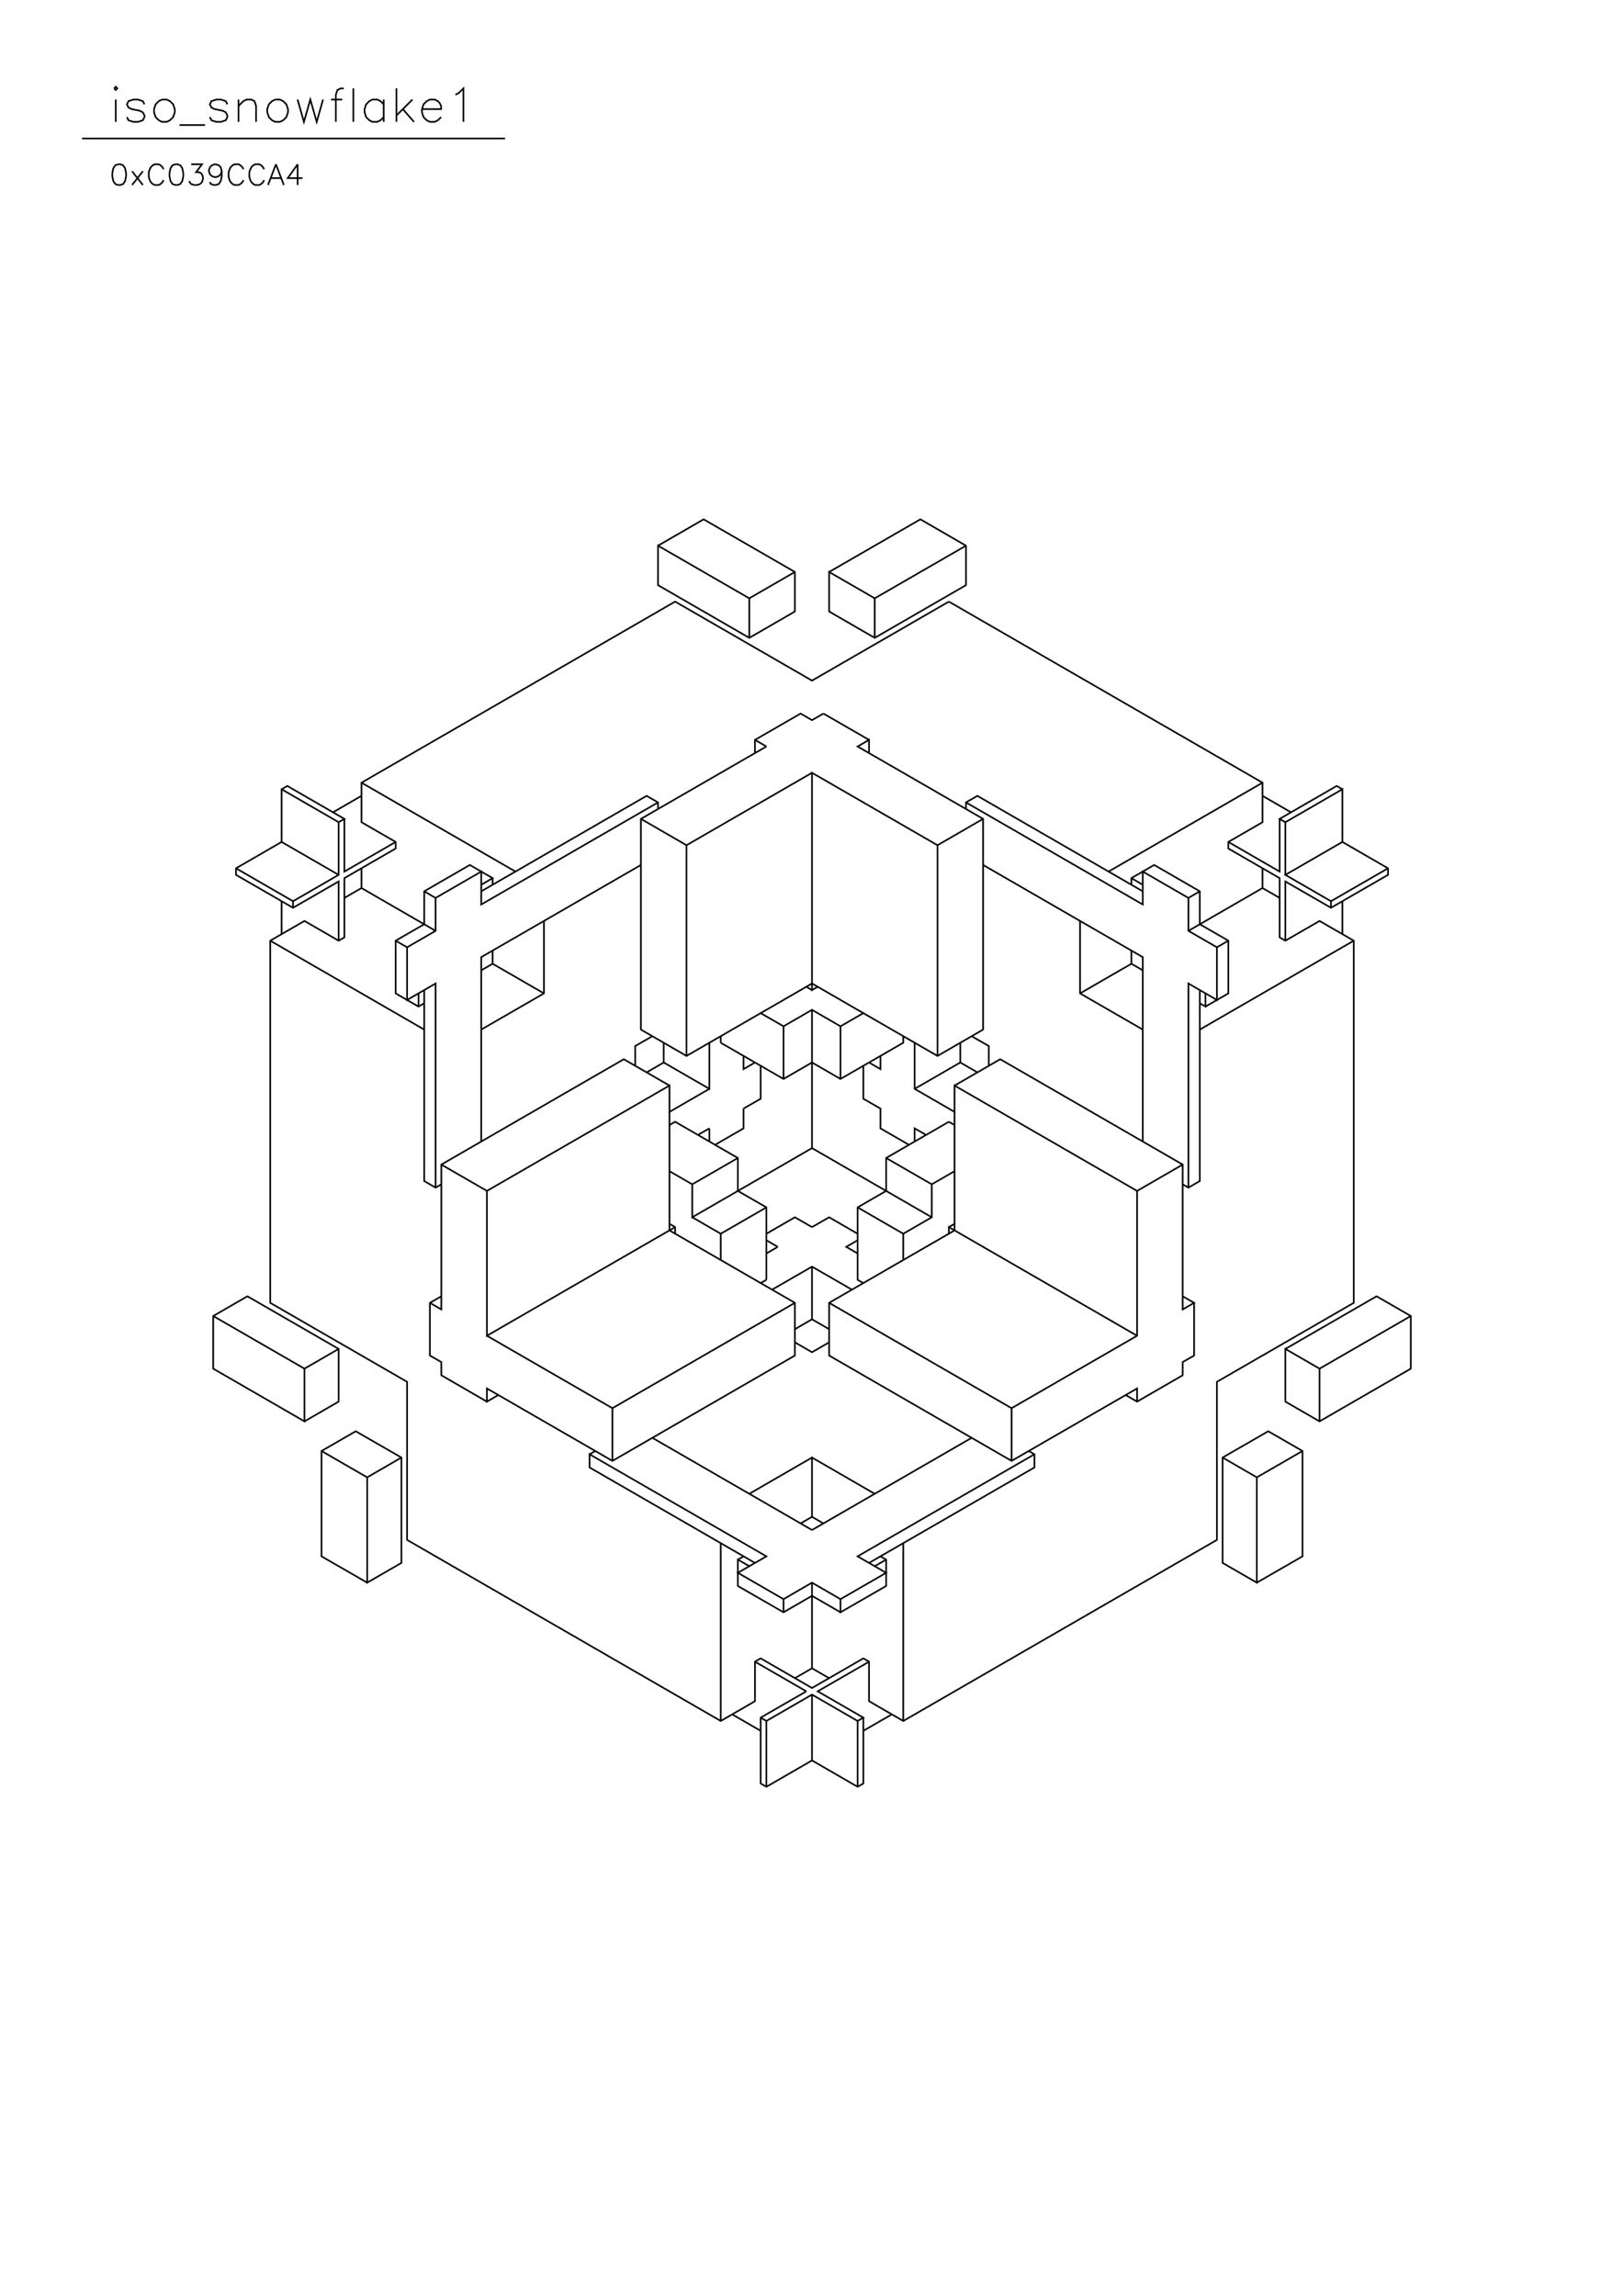 <?xml version="1.0" standalone="no"?>
<svg width="29.7cm" height="42cm" version="1.1" xmlns="http://www.w3.org/2000/svg" viewBox="0.0 0.0 29.7 42">
<path d="M12.034 9.981L12.868 9.499L14.537 10.462L14.537 11.185L13.703 11.667L12.034 10.703L12.034 9.981L13.703 10.944L14.537 10.462" stroke-width="0.03" stroke="#000000" fill="none"/>
<path d="M15.163 10.462L16.832 9.499L17.666 9.981L17.666 10.703L15.997 11.667L15.163 11.185L15.163 10.462L15.997 10.944L17.666 9.981" stroke-width="0.03" stroke="#000000" fill="none"/>
<path d="M17.353 11.004L14.85 12.449L12.347 11.004L6.611 14.316L6.611 15.039L7.236 15.4L7.236 15.52L6.298 16.062L6.298 17.146L6.193 17.206L5.568 16.845L4.942 17.206L4.942 23.83L7.445 25.275L7.445 28.166L13.181 31.478L13.807 31.116L13.807 30.394L13.911 30.333L14.85 30.875L15.789 30.333L15.893 30.394L15.893 31.116L16.519 31.478L22.255 28.166L22.255 25.275L24.758 23.83L24.758 17.206L24.132 16.845L23.507 17.206L23.402 17.146L23.402 16.062L22.464 15.52L22.464 15.4L23.089 15.039L23.089 14.316L17.353 11.004" stroke-width="0.03" stroke="#000000" fill="none"/>
<path d="M15.997 10.944L15.997 11.667" stroke-width="0.03" stroke="#000000" fill="none"/>
<path d="M15.059 13.052L14.85 13.172L14.641 13.052L13.807 13.533L13.807 13.774" stroke-width="0.03" stroke="#000000" fill="none"/>
<path d="M14.016 13.654L11.721 14.978L11.721 18.832L12.555 19.314L14.85 17.989L17.145 19.314L17.979 18.832L17.979 14.978L15.684 13.654L15.893 13.533L15.893 13.774" stroke-width="0.03" stroke="#000000" fill="none"/>
<path d="M15.893 13.533L15.059 13.052" stroke-width="0.03" stroke="#000000" fill="none"/>
<path d="M14.85 14.135L12.555 15.46L11.721 14.978" stroke-width="0.03" stroke="#000000" fill="none"/>
<path d="M12.034 14.798L12.034 14.677L11.825 14.557L8.801 16.303" stroke-width="0.03" stroke="#000000" fill="none"/>
<path d="M8.801 16.183L9.009 16.062L8.592 15.821L7.758 16.303L7.758 16.905L7.236 17.206L7.236 18.17L7.654 18.411L7.758 18.351" stroke-width="0.03" stroke="#000000" fill="none"/>
<path d="M7.654 18.411L7.654 18.17" stroke-width="0.03" stroke="#000000" fill="none"/>
<path d="M7.758 18.11L7.758 21.602L7.966 21.723L8.071 21.662" stroke-width="0.03" stroke="#000000" fill="none"/>
<path d="M7.966 21.723L7.966 17.989L7.445 18.29L7.445 17.327L7.236 17.206" stroke-width="0.03" stroke="#000000" fill="none"/>
<path d="M7.445 17.327L7.966 17.026L7.966 16.424L8.801 15.942L8.801 16.544L12.034 14.677" stroke-width="0.03" stroke="#000000" fill="none"/>
<path d="M12.555 15.46L12.555 19.314" stroke-width="0.03" stroke="#000000" fill="none"/>
<path d="M12.138 19.434L11.825 19.615" stroke-width="0.03" stroke="#000000" fill="none"/>
<path d="M11.617 19.495L11.617 19.133L11.93 18.953" stroke-width="0.03" stroke="#000000" fill="none"/>
<path d="M12.138 19.073L12.138 19.434L12.973 19.916L12.973 19.073" stroke-width="0.03" stroke="#000000" fill="none"/>
<path d="M13.181 19.073L13.181 18.953" stroke-width="0.03" stroke="#000000" fill="none"/>
<path d="M13.181 19.073L14.329 19.735L14.85 19.434L15.371 19.735L16.519 19.073L16.519 18.953" stroke-width="0.03" stroke="#000000" fill="none"/>
<path d="M16.727 19.073L16.727 19.916L17.457 20.338" stroke-width="0.03" stroke="#000000" fill="none"/>
<path d="M17.353 20.518L16.206 21.181L16.206 21.783L15.684 22.084L15.684 23.409L15.789 23.469" stroke-width="0.03" stroke="#000000" fill="none"/>
<path d="M15.58 23.589L14.85 23.168L14.12 23.589" stroke-width="0.03" stroke="#000000" fill="none"/>
<path d="M14.016 23.409L13.911 23.469" stroke-width="0.03" stroke="#000000" fill="none"/>
<path d="M14.016 23.409L14.016 22.084L13.494 21.783L13.494 21.181L12.347 20.518L12.243 20.578" stroke-width="0.03" stroke="#000000" fill="none"/>
<path d="M12.243 20.338L12.973 19.916" stroke-width="0.03" stroke="#000000" fill="none"/>
<path d="M13.598 20.277L13.911 20.097L13.911 19.495" stroke-width="0.03" stroke="#000000" fill="none"/>
<path d="M13.807 19.434L13.598 19.555L13.598 19.314" stroke-width="0.03" stroke="#000000" fill="none"/>
<path d="M13.911 18.531L14.329 18.772L14.85 18.471L15.371 18.772L15.789 18.531" stroke-width="0.03" stroke="#000000" fill="none"/>
<path d="M15.371 18.772L15.371 19.735" stroke-width="0.03" stroke="#000000" fill="none"/>
<path d="M15.789 19.495L15.789 20.097L16.102 20.277L16.102 20.639L16.623 20.94" stroke-width="0.03" stroke="#000000" fill="none"/>
<path d="M16.727 20.88L16.727 20.639L16.936 20.759" stroke-width="0.03" stroke="#000000" fill="none"/>
<path d="M17.353 20.518L17.457 20.578" stroke-width="0.03" stroke="#000000" fill="none"/>
<path d="M17.457 19.856L18.292 19.374L21.629 21.301L21.629 23.951L21.838 23.83L21.629 23.71" stroke-width="0.03" stroke="#000000" fill="none"/>
<path d="M21.838 23.83L21.838 24.794L21.629 24.914L21.629 25.155L20.795 25.637L20.586 25.516" stroke-width="0.03" stroke="#000000" fill="none"/>
<path d="M20.795 25.637L20.795 25.396L18.5 26.721L15.163 24.794L15.163 23.83L17.457 22.505L17.457 19.856L20.795 21.783L21.629 21.301" stroke-width="0.03" stroke="#000000" fill="none"/>
<path d="M21.629 21.662L21.734 21.723L21.942 21.602L21.942 18.11" stroke-width="0.03" stroke="#000000" fill="none"/>
<path d="M22.046 18.17L22.046 18.411L21.942 18.351" stroke-width="0.03" stroke="#000000" fill="none"/>
<path d="M22.046 18.411L22.464 18.17L22.464 17.206L21.942 16.905L21.942 16.303L21.108 15.821L20.691 16.062L20.691 16.183" stroke-width="0.03" stroke="#000000" fill="none"/>
<path d="M20.691 16.062L20.899 16.183" stroke-width="0.03" stroke="#000000" fill="none"/>
<path d="M20.899 16.303L17.875 14.557L17.666 14.677L17.666 14.798" stroke-width="0.03" stroke="#000000" fill="none"/>
<path d="M17.666 14.677L20.899 16.544L20.899 15.942L21.734 16.424L21.942 16.303" stroke-width="0.03" stroke="#000000" fill="none"/>
<path d="M21.734 16.424L21.734 17.026L22.255 17.327L22.464 17.206" stroke-width="0.03" stroke="#000000" fill="none"/>
<path d="M22.255 17.327L22.255 18.29L21.734 17.989L21.734 21.723" stroke-width="0.03" stroke="#000000" fill="none"/>
<path d="M20.795 21.783L20.795 24.432L18.5 25.757L15.163 23.83" stroke-width="0.03" stroke="#000000" fill="none"/>
<path d="M14.85 24.131L14.537 24.312" stroke-width="0.03" stroke="#000000" fill="none"/>
<path d="M14.537 24.553L14.85 24.733L15.163 24.553" stroke-width="0.03" stroke="#000000" fill="none"/>
<path d="M15.163 24.312L14.85 24.131L14.85 23.168" stroke-width="0.03" stroke="#000000" fill="none"/>
<path d="M14.85 22.445L15.163 22.265L15.684 22.566" stroke-width="0.03" stroke="#000000" fill="none"/>
<path d="M15.684 22.686L15.476 22.806L15.684 22.927" stroke-width="0.03" stroke="#000000" fill="none"/>
<path d="M15.684 22.084L16.519 22.566L16.519 23.047" stroke-width="0.03" stroke="#000000" fill="none"/>
<path d="M16.519 22.566L17.04 22.265L17.04 21.662L16.206 21.181" stroke-width="0.03" stroke="#000000" fill="none"/>
<path d="M17.04 21.662L17.457 21.422" stroke-width="0.03" stroke="#000000" fill="none"/>
<path d="M17.04 22.265L14.85 21L12.66 22.265L12.66 21.662L13.494 21.181" stroke-width="0.03" stroke="#000000" fill="none"/>
<path d="M13.077 20.94L13.598 20.639L13.598 20.277" stroke-width="0.03" stroke="#000000" fill="none"/>
<path d="M12.973 20.639L12.764 20.759" stroke-width="0.03" stroke="#000000" fill="none"/>
<path d="M12.973 20.639L12.973 20.88" stroke-width="0.03" stroke="#000000" fill="none"/>
<path d="M12.66 21.662L12.243 21.422" stroke-width="0.03" stroke="#000000" fill="none"/>
<path d="M12.66 22.265L13.181 22.566L14.016 22.084" stroke-width="0.03" stroke="#000000" fill="none"/>
<path d="M14.016 22.566L14.537 22.265L14.85 22.445" stroke-width="0.03" stroke="#000000" fill="none"/>
<path d="M14.224 22.806L14.016 22.927" stroke-width="0.03" stroke="#000000" fill="none"/>
<path d="M14.224 22.806L14.016 22.686" stroke-width="0.03" stroke="#000000" fill="none"/>
<path d="M13.181 22.566L13.181 23.047" stroke-width="0.03" stroke="#000000" fill="none"/>
<path d="M12.347 22.566L12.347 22.445L12.243 22.385" stroke-width="0.03" stroke="#000000" fill="none"/>
<path d="M12.347 22.445L8.905 24.432L8.905 21.783L12.243 19.856L12.243 22.505L14.537 23.83L14.537 24.794L11.2 26.721L8.905 25.396L8.905 25.637L9.114 25.516" stroke-width="0.03" stroke="#000000" fill="none"/>
<path d="M8.905 25.637L8.071 25.155L8.071 24.914L7.862 24.794L7.862 23.83L8.071 23.71" stroke-width="0.03" stroke="#000000" fill="none"/>
<path d="M7.862 23.83L8.071 23.951L8.071 21.301L11.408 19.374L12.243 19.856" stroke-width="0.03" stroke="#000000" fill="none"/>
<path d="M14.329 19.735L14.329 18.772" stroke-width="0.03" stroke="#000000" fill="none"/>
<path d="M14.85 18.471L14.85 21" stroke-width="0.03" stroke="#000000" fill="none"/>
<path d="M15.893 19.434L16.102 19.555L16.102 19.314" stroke-width="0.03" stroke="#000000" fill="none"/>
<path d="M16.727 19.916L17.562 19.434L17.875 19.615" stroke-width="0.03" stroke="#000000" fill="none"/>
<path d="M18.083 19.495L18.083 19.133L17.77 18.953" stroke-width="0.03" stroke="#000000" fill="none"/>
<path d="M17.562 19.073L17.562 19.434" stroke-width="0.03" stroke="#000000" fill="none"/>
<path d="M17.145 19.314L17.145 15.46L17.979 14.978" stroke-width="0.03" stroke="#000000" fill="none"/>
<path d="M17.979 15.821L20.899 17.507L20.899 20.88" stroke-width="0.03" stroke="#000000" fill="none"/>
<path d="M20.899 18.832L19.752 18.17L19.752 16.845" stroke-width="0.03" stroke="#000000" fill="none"/>
<path d="M20.273 15.942L23.089 14.316" stroke-width="0.03" stroke="#000000" fill="none"/>
<path d="M23.089 14.557L23.611 14.858" stroke-width="0.03" stroke="#000000" fill="none"/>
<path d="M23.507 15.039L24.55 14.436L24.55 15.4L25.384 15.882L25.384 16.002L24.341 16.604L23.507 16.123L23.507 17.206" stroke-width="0.03" stroke="#000000" fill="none"/>
<path d="M23.402 16.424L23.089 16.243L21.734 17.026" stroke-width="0.03" stroke="#000000" fill="none"/>
<path d="M20.691 17.387L20.691 17.628L20.899 17.748" stroke-width="0.03" stroke="#000000" fill="none"/>
<path d="M20.691 17.628L19.752 18.17" stroke-width="0.03" stroke="#000000" fill="none"/>
<path d="M21.942 18.832L24.758 17.206" stroke-width="0.03" stroke="#000000" fill="none"/>
<path d="M24.55 17.086L24.55 16.484" stroke-width="0.03" stroke="#000000" fill="none"/>
<path d="M24.341 16.484L25.384 15.882" stroke-width="0.03" stroke="#000000" fill="none"/>
<path d="M24.55 15.4L23.507 16.002L24.341 16.484L24.341 16.604" stroke-width="0.03" stroke="#000000" fill="none"/>
<path d="M23.507 16.002L23.507 15.039L23.402 14.978L24.445 14.376L24.55 14.436" stroke-width="0.03" stroke="#000000" fill="none"/>
<path d="M23.402 14.978L23.402 15.942L22.464 15.4" stroke-width="0.03" stroke="#000000" fill="none"/>
<path d="M23.089 15.882L23.089 16.243" stroke-width="0.03" stroke="#000000" fill="none"/>
<path d="M17.145 15.46L14.85 14.135L14.85 18.11L14.954 18.049" stroke-width="0.03" stroke="#000000" fill="none"/>
<path d="M14.85 18.11L14.746 18.049" stroke-width="0.03" stroke="#000000" fill="none"/>
<path d="M11.721 15.821L8.801 17.507L8.801 20.88" stroke-width="0.03" stroke="#000000" fill="none"/>
<path d="M8.071 21.301L8.905 21.783" stroke-width="0.03" stroke="#000000" fill="none"/>
<path d="M8.905 24.432L11.2 25.757L14.537 23.83" stroke-width="0.03" stroke="#000000" fill="none"/>
<path d="M14.85 26.66L13.703 27.323" stroke-width="0.03" stroke="#000000" fill="none"/>
<path d="M13.181 28.226L13.181 31.478" stroke-width="0.03" stroke="#000000" fill="none"/>
<path d="M13.39 31.357L13.911 31.658" stroke-width="0.03" stroke="#000000" fill="none"/>
<path d="M14.016 31.478L14.85 30.996L15.684 31.478L15.789 31.417L14.954 30.936L15.893 30.394" stroke-width="0.03" stroke="#000000" fill="none"/>
<path d="M15.163 30.695L14.85 30.514L14.537 30.695" stroke-width="0.03" stroke="#000000" fill="none"/>
<path d="M14.746 30.936L13.911 31.417L13.911 32.622L14.016 32.682L14.85 32.2L15.684 32.682L15.789 32.622L15.789 31.417" stroke-width="0.03" stroke="#000000" fill="none"/>
<path d="M15.684 31.478L15.684 32.682" stroke-width="0.03" stroke="#000000" fill="none"/>
<path d="M14.85 32.2L14.85 30.996" stroke-width="0.03" stroke="#000000" fill="none"/>
<path d="M14.746 30.936L13.807 30.394" stroke-width="0.03" stroke="#000000" fill="none"/>
<path d="M13.911 31.417L14.016 31.478L14.016 32.682" stroke-width="0.03" stroke="#000000" fill="none"/>
<path d="M15.789 31.658L16.31 31.357" stroke-width="0.03" stroke="#000000" fill="none"/>
<path d="M16.519 31.478L16.519 28.226" stroke-width="0.03" stroke="#000000" fill="none"/>
<path d="M16.206 28.527L15.997 28.647" stroke-width="0.03" stroke="#000000" fill="none"/>
<path d="M15.893 28.587L18.918 26.841L18.918 26.6L18.813 26.54" stroke-width="0.03" stroke="#000000" fill="none"/>
<path d="M18.918 26.6L15.684 28.467L16.206 28.768L15.371 29.25L15.371 29.49L16.206 29.009L16.206 28.527L16.102 28.467" stroke-width="0.03" stroke="#000000" fill="none"/>
<path d="M15.371 29.25L14.85 28.948L14.329 29.25L13.494 28.768L14.016 28.467L10.782 26.6L10.782 26.841L13.807 28.587" stroke-width="0.03" stroke="#000000" fill="none"/>
<path d="M13.703 28.647L13.494 28.527L13.494 29.009L14.329 29.49L14.85 29.189L15.371 29.49" stroke-width="0.03" stroke="#000000" fill="none"/>
<path d="M14.85 28.948L14.85 30.514" stroke-width="0.03" stroke="#000000" fill="none"/>
<path d="M14.329 29.49L14.329 29.25" stroke-width="0.03" stroke="#000000" fill="none"/>
<path d="M13.598 28.467L13.494 28.527" stroke-width="0.03" stroke="#000000" fill="none"/>
<path d="M14.641 27.865L14.85 27.744L14.85 26.66L15.997 27.323" stroke-width="0.03" stroke="#000000" fill="none"/>
<path d="M15.059 27.865L14.85 27.744" stroke-width="0.03" stroke="#000000" fill="none"/>
<path d="M14.85 27.985L17.77 26.299" stroke-width="0.03" stroke="#000000" fill="none"/>
<path d="M18.5 26.721L18.5 25.757" stroke-width="0.03" stroke="#000000" fill="none"/>
<path d="M20.795 24.432L17.353 22.445L17.353 22.566" stroke-width="0.03" stroke="#000000" fill="none"/>
<path d="M17.353 22.445L17.457 22.385" stroke-width="0.03" stroke="#000000" fill="none"/>
<path d="M14.85 27.985L11.93 26.299" stroke-width="0.03" stroke="#000000" fill="none"/>
<path d="M11.2 26.721L11.2 25.757" stroke-width="0.03" stroke="#000000" fill="none"/>
<path d="M10.887 26.54L10.782 26.6" stroke-width="0.03" stroke="#000000" fill="none"/>
<path d="M7.341 26.66L6.715 27.022L6.715 28.948L7.341 28.587L7.341 26.66L6.506 26.179L5.88 26.54L5.88 28.467L6.715 28.948" stroke-width="0.03" stroke="#000000" fill="none"/>
<path d="M6.715 27.022L5.88 26.54" stroke-width="0.03" stroke="#000000" fill="none"/>
<path d="M5.568 25.998L6.193 25.637L6.193 24.673L4.525 23.71L3.899 24.071L3.899 25.034L5.568 25.998L5.568 25.034L3.899 24.071" stroke-width="0.03" stroke="#000000" fill="none"/>
<path d="M5.568 25.034L6.193 24.673" stroke-width="0.03" stroke="#000000" fill="none"/>
<path d="M7.758 18.832L4.942 17.206" stroke-width="0.03" stroke="#000000" fill="none"/>
<path d="M5.15 17.086L5.15 16.484" stroke-width="0.03" stroke="#000000" fill="none"/>
<path d="M5.359 16.484L6.193 16.002L6.193 15.039L6.298 14.978L5.255 14.376L5.15 14.436L5.15 15.4L4.316 15.882L4.316 16.002L5.359 16.604L6.193 16.123L6.193 17.206" stroke-width="0.03" stroke="#000000" fill="none"/>
<path d="M6.298 16.424L6.611 16.243L7.966 17.026" stroke-width="0.03" stroke="#000000" fill="none"/>
<path d="M7.966 16.424L7.758 16.303" stroke-width="0.03" stroke="#000000" fill="none"/>
<path d="M7.236 15.4L6.298 15.942L6.298 14.978" stroke-width="0.03" stroke="#000000" fill="none"/>
<path d="M6.193 15.039L5.15 14.436" stroke-width="0.03" stroke="#000000" fill="none"/>
<path d="M5.15 15.4L6.193 16.002" stroke-width="0.03" stroke="#000000" fill="none"/>
<path d="M6.611 15.882L6.611 16.243" stroke-width="0.03" stroke="#000000" fill="none"/>
<path d="M5.359 16.484L5.359 16.604" stroke-width="0.03" stroke="#000000" fill="none"/>
<path d="M5.359 16.484L4.316 15.882" stroke-width="0.03" stroke="#000000" fill="none"/>
<path d="M6.089 14.858L6.611 14.557" stroke-width="0.03" stroke="#000000" fill="none"/>
<path d="M6.611 14.316L9.427 15.942" stroke-width="0.03" stroke="#000000" fill="none"/>
<path d="M9.009 16.062L9.009 16.183" stroke-width="0.03" stroke="#000000" fill="none"/>
<path d="M9.948 16.845L9.948 18.17L8.801 18.832" stroke-width="0.03" stroke="#000000" fill="none"/>
<path d="M8.801 17.748L9.009 17.628L9.009 17.387" stroke-width="0.03" stroke="#000000" fill="none"/>
<path d="M9.009 17.628L9.948 18.17" stroke-width="0.03" stroke="#000000" fill="none"/>
<path d="M13.807 13.533L14.016 13.654" stroke-width="0.03" stroke="#000000" fill="none"/>
<path d="M13.703 11.667L13.703 10.944" stroke-width="0.03" stroke="#000000" fill="none"/>
<path d="M9.237 2.533L1.5 2.533" stroke-width="0.03" stroke="#000000" fill="none"/>
<path d="M2.117 2.229L2.117 1.821" stroke-width="0.03" stroke="#000000" fill="none"/>
<path d="M2.087 1.617L2.117 1.646L2.146 1.617L2.117 1.587L2.087 1.617" stroke-width="0.03" stroke="#000000" fill="none"/>
<path d="M2.321 2.142L2.35 2.2L2.438 2.229L2.525 2.229L2.612 2.2L2.642 2.142L2.642 2.112L2.612 2.054L2.554 2.025L2.408 1.996L2.35 1.967L2.321 1.908L2.35 1.85L2.438 1.821L2.525 1.821L2.612 1.85L2.642 1.908" stroke-width="0.03" stroke="#000000" fill="none"/>
<path d="M2.962 1.821L2.904 1.85L2.846 1.908L2.817 1.996L2.817 2.054L2.846 2.142L2.904 2.2L2.962 2.229L3.05 2.229L3.108 2.2L3.167 2.142L3.196 2.054L3.196 1.996L3.167 1.908L3.108 1.85L3.05 1.821L2.962 1.821" stroke-width="0.03" stroke="#000000" fill="none"/>
<path d="M3.283 2.287L3.75 2.287" stroke-width="0.03" stroke="#000000" fill="none"/>
<path d="M3.837 2.142L3.867 2.2L3.954 2.229L4.042 2.229L4.129 2.2L4.158 2.142L4.158 2.112L4.129 2.054L4.071 2.025L3.925 1.996L3.867 1.967L3.837 1.908L3.867 1.85L3.954 1.821L4.042 1.821L4.129 1.85L4.158 1.908" stroke-width="0.03" stroke="#000000" fill="none"/>
<path d="M4.362 1.938L4.45 1.85L4.508 1.821L4.596 1.821L4.654 1.85L4.683 1.938L4.683 2.229" stroke-width="0.03" stroke="#000000" fill="none"/>
<path d="M4.362 2.229L4.362 1.821" stroke-width="0.03" stroke="#000000" fill="none"/>
<path d="M5.033 1.821L4.975 1.85L4.917 1.908L4.887 1.996L4.887 2.054L4.917 2.142L4.975 2.2L5.033 2.229L5.121 2.229L5.179 2.2L5.237 2.142L5.267 2.054L5.267 1.996L5.237 1.908L5.179 1.85L5.121 1.821L5.033 1.821" stroke-width="0.03" stroke="#000000" fill="none"/>
<path d="M5.442 1.821L5.558 2.229L5.675 1.821L5.792 2.229L5.908 1.821" stroke-width="0.03" stroke="#000000" fill="none"/>
<path d="M6.054 1.821L6.258 1.821" stroke-width="0.03" stroke="#000000" fill="none"/>
<path d="M6.287 1.617L6.229 1.617L6.171 1.646L6.142 1.733L6.142 2.229" stroke-width="0.03" stroke="#000000" fill="none"/>
<path d="M6.462 2.229L6.462 1.617" stroke-width="0.03" stroke="#000000" fill="none"/>
<path d="M7.017 1.821L7.017 2.229" stroke-width="0.03" stroke="#000000" fill="none"/>
<path d="M7.017 2.142L6.958 2.2L6.9 2.229L6.812 2.229L6.754 2.2L6.696 2.142L6.667 2.054L6.667 1.996L6.696 1.908L6.754 1.85L6.812 1.821L6.9 1.821L6.958 1.85L7.017 1.908" stroke-width="0.03" stroke="#000000" fill="none"/>
<path d="M7.25 2.112L7.542 1.821" stroke-width="0.03" stroke="#000000" fill="none"/>
<path d="M7.367 1.996L7.571 2.229" stroke-width="0.03" stroke="#000000" fill="none"/>
<path d="M7.717 1.996L8.067 1.996L8.067 1.938L8.037 1.879L8.008 1.85L7.95 1.821L7.862 1.821L7.804 1.85L7.746 1.908L7.717 1.996L7.717 2.054L7.746 2.142L7.804 2.2L7.862 2.229L7.95 2.229L8.008 2.2L8.067 2.142" stroke-width="0.03" stroke="#000000" fill="none"/>
<path d="M8.475 2.229L8.475 1.617L8.387 1.704L8.329 1.733" stroke-width="0.03" stroke="#000000" fill="none"/>
<path d="M7.25 1.617L7.25 2.229" stroke-width="0.03" stroke="#000000" fill="none"/>
<path d="M5.443 3.005L5.263 3.258L5.533 3.258" stroke-width="0.03" stroke="#000000" fill="none"/>
<path d="M5.443 3.384L5.443 3.005" stroke-width="0.03" stroke="#000000" fill="none"/>
<path d="M5.046 3.005L4.902 3.384" stroke-width="0.03" stroke="#000000" fill="none"/>
<path d="M4.83 3.294L4.812 3.33L4.776 3.366L4.74 3.384L4.668 3.384L4.632 3.366L4.596 3.33L4.578 3.294L4.56 3.24L4.56 3.15L4.578 3.096L4.596 3.06L4.632 3.023L4.668 3.005L4.74 3.005L4.776 3.023L4.812 3.06L4.83 3.096" stroke-width="0.03" stroke="#000000" fill="none"/>
<path d="M4.956 3.258L5.137 3.258" stroke-width="0.03" stroke="#000000" fill="none"/>
<path d="M5.191 3.384L5.046 3.005" stroke-width="0.03" stroke="#000000" fill="none"/>
<path d="M4.452 3.096L4.434 3.06L4.397 3.023L4.361 3.005L4.289 3.005L4.253 3.023L4.217 3.06L4.199 3.096L4.181 3.15L4.181 3.24L4.199 3.294L4.217 3.33L4.253 3.366L4.289 3.384L4.361 3.384L4.397 3.366L4.434 3.33L4.452 3.294" stroke-width="0.03" stroke="#000000" fill="none"/>
<path d="M4.055 3.132L4.037 3.186L4.001 3.222L3.947 3.24L3.929 3.24L3.875 3.222L3.839 3.186L3.821 3.132L3.821 3.114L3.839 3.06L3.875 3.023L3.929 3.005L3.947 3.005L4.001 3.023L4.037 3.06L4.055 3.132L4.055 3.222L4.037 3.312L4.001 3.366L3.947 3.384L3.911 3.384L3.857 3.366L3.839 3.33" stroke-width="0.03" stroke="#000000" fill="none"/>
<path d="M3.46 3.312L3.478 3.348L3.496 3.366L3.55 3.384L3.604 3.384L3.658 3.366L3.694 3.33L3.712 3.276L3.712 3.24L3.694 3.186L3.676 3.168L3.64 3.15L3.586 3.15L3.694 3.005L3.496 3.005" stroke-width="0.03" stroke="#000000" fill="none"/>
<path d="M3.208 3.005L3.154 3.023L3.118 3.078L3.1 3.168L3.1 3.222L3.118 3.312L3.154 3.366L3.208 3.384L3.244 3.384L3.298 3.366L3.334 3.312L3.352 3.222L3.352 3.168L3.334 3.078L3.298 3.023L3.244 3.005L3.208 3.005" stroke-width="0.03" stroke="#000000" fill="none"/>
<path d="M2.991 3.096L2.973 3.06L2.937 3.023L2.901 3.005L2.829 3.005L2.793 3.023L2.757 3.06L2.739 3.096L2.721 3.15L2.721 3.24L2.739 3.294L2.757 3.33L2.793 3.366L2.829 3.384L2.901 3.384L2.937 3.366L2.973 3.33L2.991 3.294" stroke-width="0.03" stroke="#000000" fill="none"/>
<path d="M2.613 3.384L2.415 3.132" stroke-width="0.03" stroke="#000000" fill="none"/>
<path d="M2.613 3.132L2.415 3.384" stroke-width="0.03" stroke="#000000" fill="none"/>
<path d="M2.162 3.005L2.108 3.023L2.072 3.078L2.054 3.168L2.054 3.222L2.072 3.312L2.108 3.366L2.162 3.384L2.198 3.384L2.252 3.366L2.288 3.312L2.306 3.222L2.306 3.168L2.288 3.078L2.252 3.023L2.198 3.005L2.162 3.005" stroke-width="0.03" stroke="#000000" fill="none"/>
<path d="M23.507 24.673L25.175 23.71L25.801 24.071L25.801 25.034L24.132 25.998L23.507 25.637L23.507 24.673L24.132 25.034L25.801 24.071" stroke-width="0.03" stroke="#000000" fill="none"/>
<path d="M24.132 25.034L24.132 25.998" stroke-width="0.03" stroke="#000000" fill="none"/>
<path d="M23.82 26.54L22.985 27.022L22.985 28.948L22.359 28.587L22.359 26.66L23.194 26.179L23.82 26.54L23.82 28.467L22.985 28.948" stroke-width="0.03" stroke="#000000" fill="none"/>
<path d="M22.985 27.022L22.359 26.66" stroke-width="0.03" stroke="#000000" fill="none"/>
</svg>
